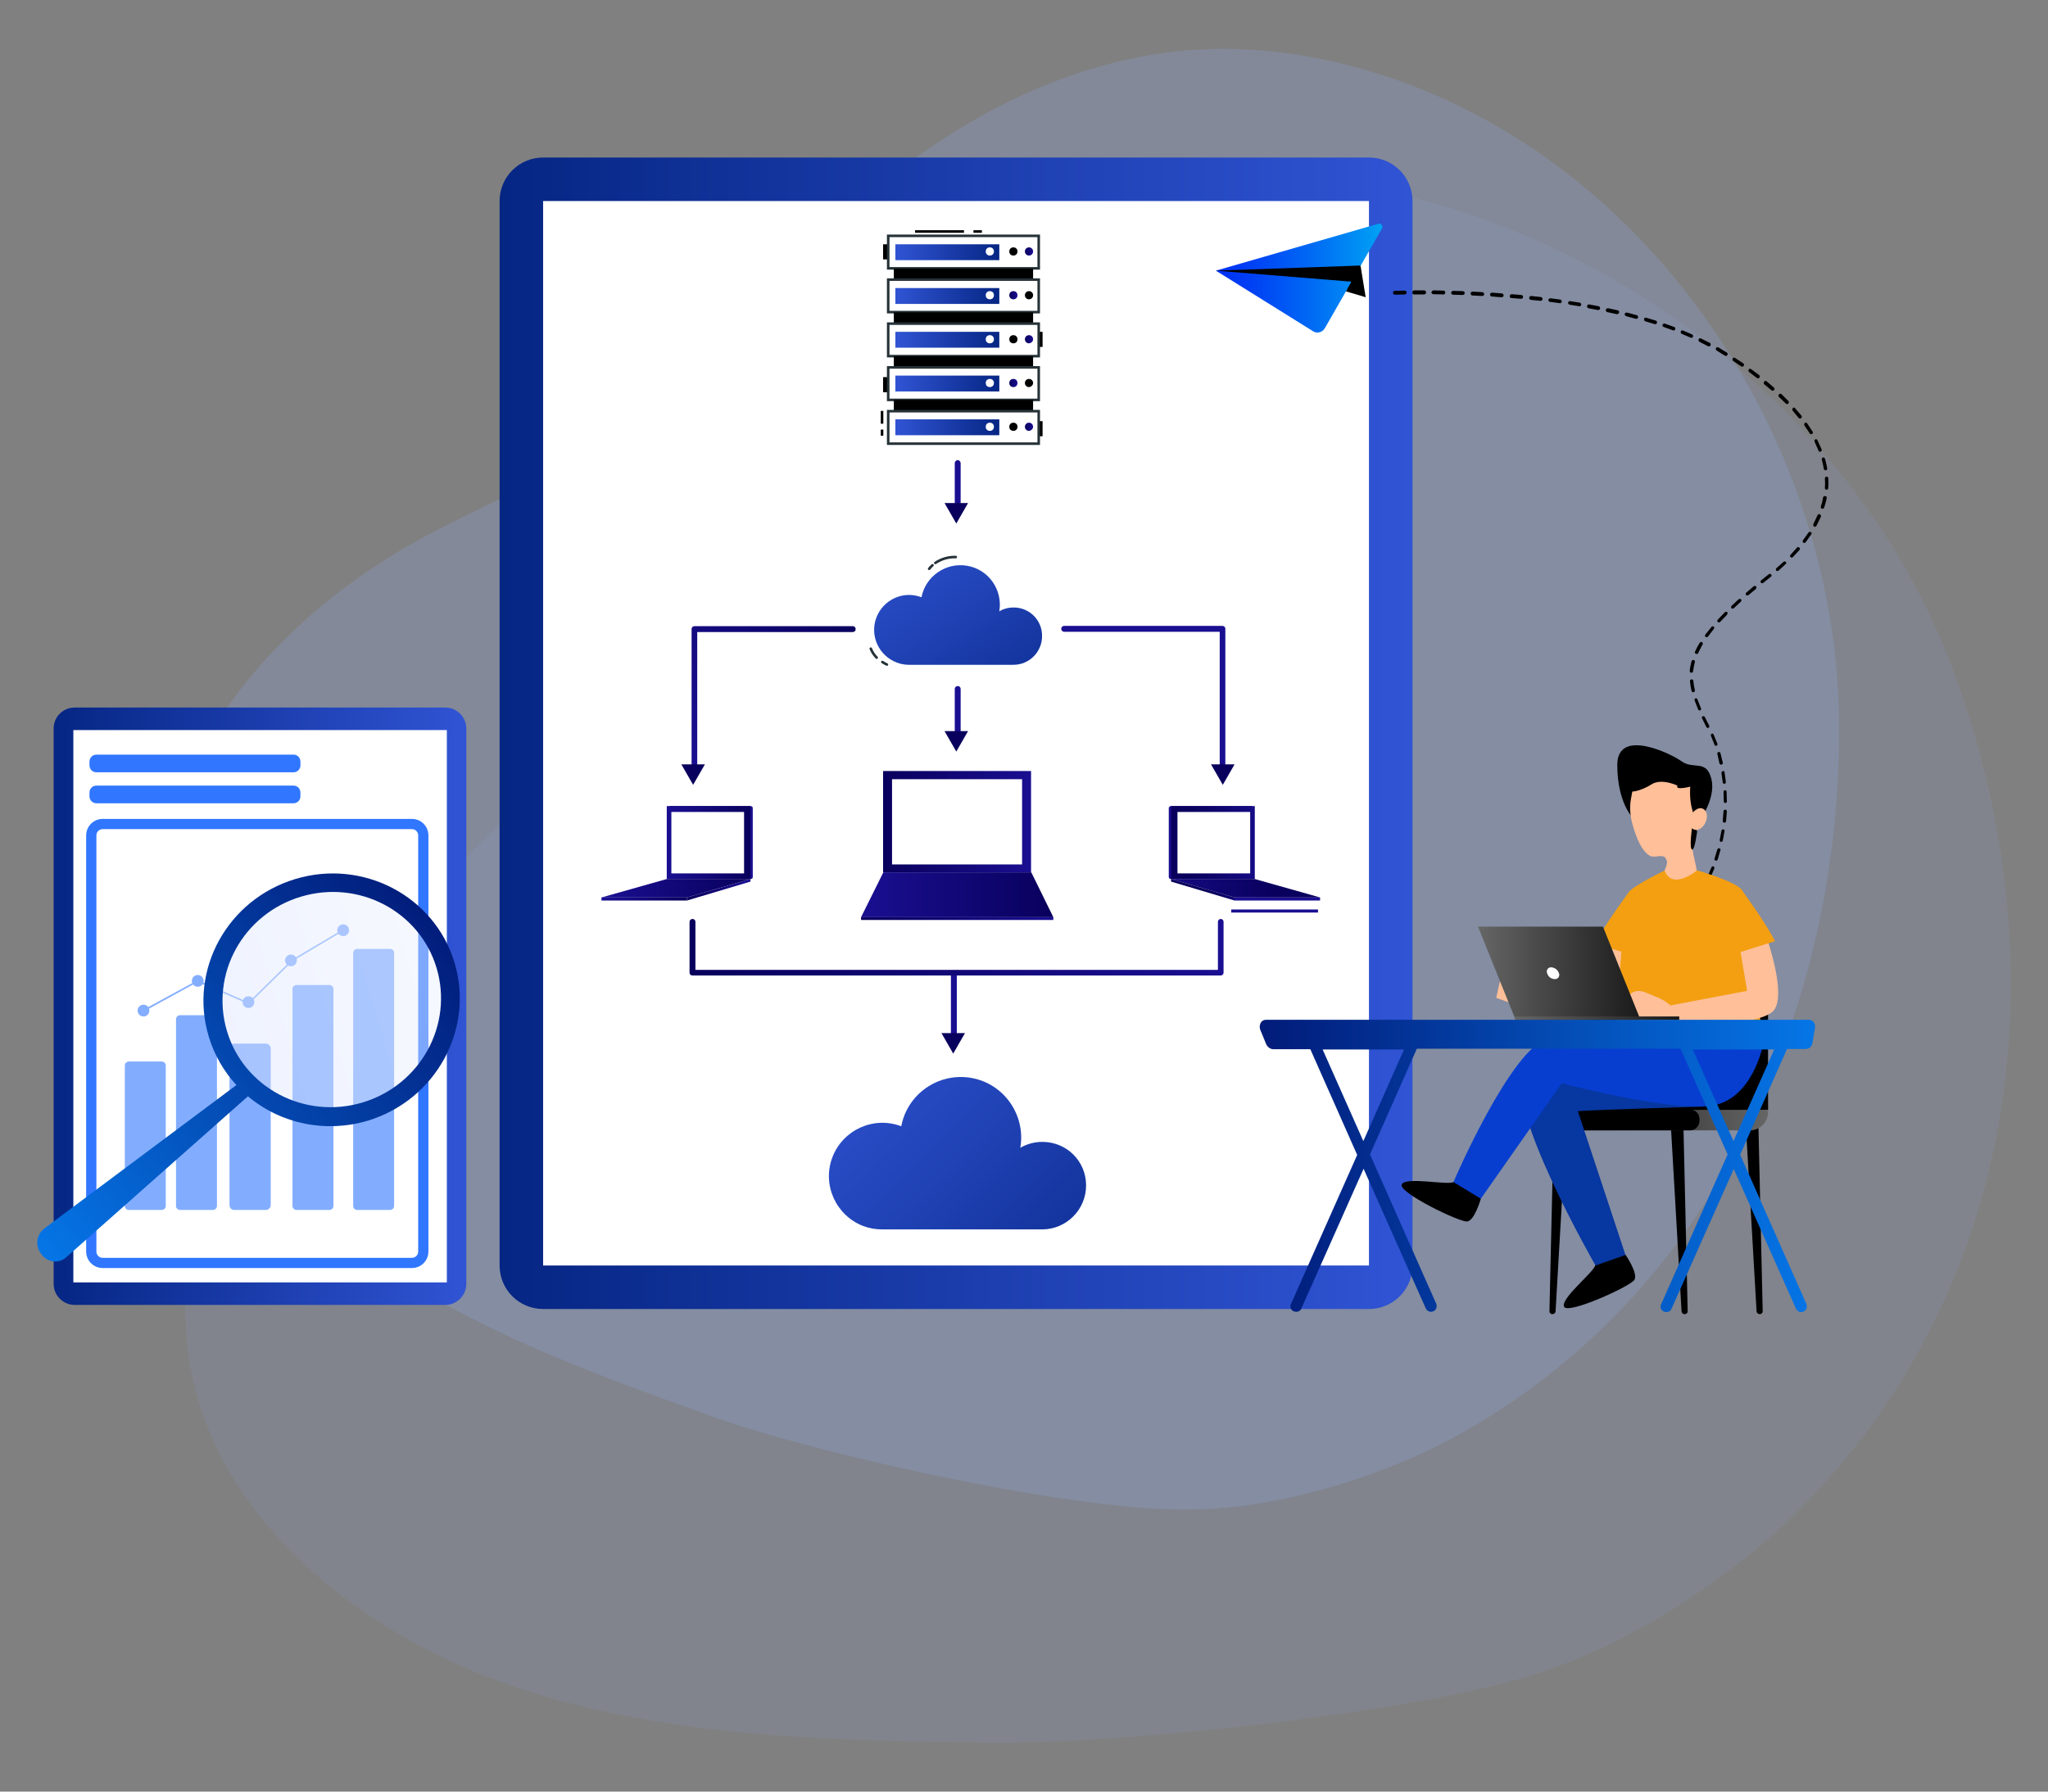 <?xml version="1.0" encoding="utf-8"?>
<!-- Generator: Adobe Illustrator 24.1.0, SVG Export Plug-In . SVG Version: 6.00 Build 0)  -->
<svg version="1.1" id="Layer_1" xmlns="http://www.w3.org/2000/svg" xmlns:xlink="http://www.w3.org/1999/xlink" x="0px" y="0px"
	 viewBox="0 0 800 700" style="enable-background:new 0 0 800 700;" xml:space="preserve">
<rect x="0" y="0" width="800" height="700" fill="#808080" stroke="none"/>
<style type="text/css">
	.st0{opacity:0.2;fill:#91B3FA;enable-background:new    ;}
	.st1{opacity:0.1;fill:#91B3FA;enable-background:new    ;}
	.st2{fill:url(#Rectangle_7366_1_);}
	.st3{fill:#FFFFFF;}
	.st4{fill:url(#Rectangle_7368_1_);}
	.st5{fill:url(#Rectangle_7369_1_);}
	.st6{fill:none;stroke:#3076FF;stroke-width:4;stroke-miterlimit:10;}
	.st7{fill:#3076FF;}
	.st8{opacity:0.6;fill:#3076FF;enable-background:new    ;}
	.st9{opacity:0.6;}
	.st10{fill:url(#Path_8109_1_);}
	.st11{opacity:0.42;fill:url(#Ellipse_382_1_);enable-background:new    ;}
	.st12{fill:url(#Path_8112_1_);}
	.st13{fill:url(#Path_8113_1_);}
	.st14{fill:url(#Path_8114_1_);}
	.st15{fill:url(#Path_8115_1_);}
	.st16{fill:url(#Path_8116_1_);}
	.st17{fill:url(#Path_8117_1_);}
	.st18{fill:url(#Path_8118_1_);}
	.st19{fill:url(#Path_8119_1_);}
	.st20{fill:url(#Path_8120_1_);}
	.st21{fill:url(#Path_8121_1_);}
	.st22{fill:url(#Path_8122_1_);}
	.st23{fill:url(#Path_8123_1_);}
	.st24{fill:#FFFFFF;stroke:#263238;stroke-miterlimit:10;}
	.st25{fill:url(#Rectangle_7383_1_);}
	.st26{fill:url(#Path_8124_1_);}
	.st27{fill:url(#Rectangle_7386_1_);}
	.st28{fill:url(#Ellipse_385_1_);}
	.st29{fill:url(#Rectangle_7389_1_);}
	.st30{fill:url(#Path_8126_1_);}
	.st31{fill:url(#Rectangle_7392_1_);}
	.st32{fill:url(#Ellipse_389_1_);}
	.st33{fill:url(#Rectangle_7395_1_);}
	.st34{fill:url(#Path_8128_1_);}
	.st35{fill:none;stroke:#000000;stroke-miterlimit:10;}
	.st36{fill:url(#Path_8129_1_);}
	.st37{fill:none;stroke:#263238;stroke-linecap:round;stroke-linejoin:round;}
	.st38{fill:url(#Rectangle_7396_1_);}
	.st39{fill:url(#Path_8134_1_);}
	.st40{fill:url(#Rectangle_7398_1_);}
	.st41{fill:url(#Rectangle_7399_1_);}
	.st42{fill:url(#Rectangle_7400_1_);}
	.st43{fill:url(#Path_8135_1_);}
	.st44{fill:url(#Path_8136_1_);}
	.st45{fill:url(#Rectangle_7402_1_);}
	.st46{fill:url(#Rectangle_7403_1_);}
	.st47{fill:url(#Rectangle_7404_1_);}
	.st48{fill:url(#Path_8137_1_);}
	.st49{fill:url(#Path_8138_1_);}
	.st50{fill:url(#Rectangle_7406_1_);}
	.st51{fill:url(#Path_8139_1_);}
	.st52{fill:none;stroke:#3076FF;stroke-miterlimit:10;}
	.st53{fill:url(#Rectangle_7407_1_);}
	.st54{fill:#FFBF99;}
	.st55{fill:#F39F11;}
	.st56{fill:#0737A0;}
	.st57{fill:#073ED0;}
	.st58{fill:url(#Path_8160_1_);}
	.st59{fill:url(#Path_8161_1_);}
	.st60{fill:url(#Path_8163_1_);}
</style>
<g id="Group_2681" transform="translate(-135.148 -238.452)">
	<g id="Group_2650">
		<path id="Path_8041" class="st0" d="M601.9,828.2c36.6-0.6,76.2-14.8,99.4-27.2c106.1-56.8,153.8-173.3,152.2-282.1
			s-73-216-176.2-250.4c-22.3-7.4-45.8-11.6-69.3-10.9c-61.6,1.9-118,37.3-160.1,82.2c-18.9,20.2-35.8,42.5-57.5,59.5
			c-27.1,21.1-60.1,32.8-90.3,49.3c-50.7,27.7-95.8,74.6-101.2,132.1c-5,54.1,26.7,106.4,69.2,140.3s94.7,52.8,145.9,71.1
			C454.6,806.7,558.1,829.8,601.9,828.2"/>
		<path id="Path_8042" class="st1" d="M738.9,891.2c39.3-13.1,77-40.9,97.4-61.1c93.7-93,102.2-225.5,60.3-333.7
			S737.9,305.6,613.5,306.5c-26.9,0.2-53.8,4-79,12.8c-65.9,22.9-113.8,77.5-142.8,136.8c-13,26.6-23,54.7-40.2,79.1
			c-21.5,30.4-52.9,53.3-79.4,80c-44.6,45-76.1,107.2-60.6,166.5c14.6,55.8,68.2,97.2,126.7,116.5s121.9,20.4,184.1,21.2
			C571.7,920,692.1,907.7,738.9,891.2"/>
	</g>
	<g id="Group_2680">
		<g id="Group_2651">
			
				<linearGradient id="Rectangle_7366_1_" gradientUnits="userSpaceOnUse" x1="228.925" y1="984.81" x2="229.925" y2="984.81" gradientTransform="matrix(356.505 0 0 -449.876 -81282.539 443567.125)">
				<stop  offset="0" style="stop-color:#062684"/>
				<stop  offset="1" style="stop-color:#3054D4"/>
			</linearGradient>
			<path id="Rectangle_7366" class="st2" d="M347.3,300h322.6c9.4,0,17,7.6,17,17v415.9c0,9.4-7.6,17-17,17H347.3
				c-9.4,0-17-7.6-17-17V317C330.3,307.6,337.9,300,347.3,300z"/>
			<rect id="Rectangle_7367" x="347.3" y="317" class="st3" width="322.6" height="415.9"/>
		</g>
		
			<linearGradient id="Rectangle_7368_1_" gradientUnits="userSpaceOnUse" x1="225.611" y1="933.081" x2="226.611" y2="933.081" gradientTransform="matrix(33.913 0 0 -1.235 -7075.497 1746.741)">
			<stop  offset="0" style="stop-color:#09005D"/>
			<stop  offset="1" style="stop-color:#1A0F91"/>
		</linearGradient>
		<rect id="Rectangle_7368" x="616.1" y="593.8" class="st4" width="33.9" height="1.2"/>
		<g id="Group_2652">
			
				<linearGradient id="Rectangle_7369_1_" gradientUnits="userSpaceOnUse" x1="228.655" y1="984.678" x2="229.655" y2="984.678" gradientTransform="matrix(161.276 0 0 -233.426 -36720.465 230480.906)">
				<stop  offset="0" style="stop-color:#062684"/>
				<stop  offset="1" style="stop-color:#3054D4"/>
			</linearGradient>
			<path id="Rectangle_7369" class="st5" d="M164.3,514.9h144.8c4.5,0,8.2,3.7,8.2,8.2v217c0,4.5-3.7,8.2-8.2,8.2H164.3
				c-4.5,0-8.2-3.7-8.2-8.2v-217C156.1,518.5,159.8,514.9,164.3,514.9z"/>
			<rect id="Rectangle_7370" x="163.8" y="523.7" class="st3" width="145.9" height="215.8"/>
			<path id="Rectangle_7371" class="st6" d="M175.2,560.4h120.9c2.4,0,4.4,2,4.4,4.4v162.7c0,2.4-2,4.4-4.4,4.4H175.2
				c-2.4,0-4.4-2-4.4-4.4V564.8C170.8,562.4,172.8,560.4,175.2,560.4z"/>
			<path id="Rectangle_7372" class="st7" d="M172.8,545.4h77c1.5,0,2.7,1.2,2.7,2.7v1.5c0,1.5-1.2,2.7-2.7,2.7h-77
				c-1.5,0-2.7-1.2-2.7-2.7v-1.5C170.1,546.6,171.3,545.4,172.8,545.4z"/>
			<path id="Rectangle_7373" class="st7" d="M172.8,533.3h77c1.5,0,2.7,1.2,2.7,2.7v1.5c0,1.5-1.2,2.7-2.7,2.7h-77
				c-1.5,0-2.7-1.2-2.7-2.7V536C170.1,534.5,171.3,533.3,172.8,533.3z"/>
		</g>
		<g id="Group_2654">
			<path id="Rectangle_7374" class="st8" d="M185.5,653.2h12.8c0.9,0,1.6,0.7,1.6,1.6v54.8c0,0.9-0.7,1.6-1.6,1.6h-12.8
				c-0.9,0-1.6-0.7-1.6-1.6v-54.8C183.9,653.9,184.6,653.2,185.5,653.2z"/>
			<path id="Path_8043" class="st8" d="M239.1,646.2h-12.7c-1,0.1-1.7,0.9-1.6,1.9v61.2c0,1,0.7,1.8,1.6,1.9h12.7
				c1-0.1,1.8-0.9,1.8-1.9v-61.2C240.9,647.1,240.1,646.3,239.1,646.2z"/>
			<path id="Rectangle_7375" class="st8" d="M205.5,635.1h12.8c0.9,0,1.6,0.7,1.6,1.6v72.9c0,0.9-0.7,1.6-1.6,1.6h-12.8
				c-0.9,0-1.6-0.7-1.6-1.6v-72.9C203.9,635.8,204.6,635.1,205.5,635.1z"/>
			<path id="Rectangle_7376" class="st8" d="M274.7,609.2h12.8c0.9,0,1.6,0.7,1.6,1.6v98.8c0,0.9-0.7,1.6-1.6,1.6h-12.8
				c-0.9,0-1.6-0.7-1.6-1.6v-98.8C273.1,609.9,273.8,609.2,274.7,609.2z"/>
			<path id="Rectangle_7377" class="st8" d="M251,623.3h12.8c0.9,0,1.6,0.7,1.6,1.6v84.7c0,0.9-0.7,1.6-1.6,1.6H251
				c-0.9,0-1.6-0.7-1.6-1.6v-84.7C249.3,624,250.1,623.3,251,623.3z"/>
			<g id="Group_2653" class="st9">
				<path id="Path_8044" class="st7" d="M191.4,633.6l-0.3-0.6l21.3-11.6l19.8,8.7l17-16.7l0,0l19.9-11.8l0.3,0.5l-19.9,11.8
					l-17.2,16.9l-19.9-8.7L191.4,633.6z"/>
				<path id="Path_8045" class="st7" d="M193.5,633.3c0,1.3-1,2.3-2.3,2.3s-2.3-1-2.3-2.3s1-2.3,2.3-2.3S193.5,632,193.5,633.3
					L193.5,633.3z"/>
				<circle id="Ellipse_379" class="st7" cx="212.4" cy="621.7" r="2.3"/>
				<circle id="Ellipse_380" class="st7" cx="232.2" cy="630" r="2.3"/>
				<circle id="Ellipse_381" class="st7" cx="248.8" cy="613.7" r="2.3"/>
				<path id="Path_8046" class="st7" d="M271.5,601.9c0,1.3-1,2.3-2.3,2.3s-2.3-1-2.3-2.3s1-2.3,2.3-2.3S271.5,600.6,271.5,601.9
					L271.5,601.9z"/>
			</g>
		</g>
		<g id="Group_2656">
			<g id="Group_2655">
				<path id="Path_8047" d="M680,352.1l3.8-0.1c0.4,0,0.8,0.3,0.8,0.7s-0.3,0.8-0.7,0.8h0l-3.8,0.1h0c-0.4,0-0.8-0.3-0.8-0.7
					C679.2,352.4,679.5,352.1,680,352.1L680,352.1z"/>
				<path id="Path_8048" d="M687.6,351.9l3.8,0c0.4,0,0.8,0.3,0.8,0.8c0,0.4-0.3,0.8-0.8,0.8l0,0h0l-3.8,0h0c-0.4,0-0.8-0.3-0.8-0.7
					S687.1,351.9,687.6,351.9C687.5,351.9,687.6,351.9,687.6,351.9L687.6,351.9z"/>
				<path id="Path_8049" d="M695.2,351.9l3.8,0.1c0.4,0,0.7,0.3,0.7,0.8c0,0.4-0.3,0.7-0.8,0.7l0,0h0l-3.8-0.1l0,0
					c-0.4,0-0.8-0.3-0.8-0.7C694.4,352.3,694.7,351.9,695.2,351.9C695.2,351.9,695.2,351.9,695.2,351.9L695.2,351.9z"/>
				<path id="Path_8050" d="M702.8,352.1l3.8,0.1c0.4,0,0.7,0.4,0.7,0.8s-0.4,0.7-0.8,0.7h0l-3.8-0.1h0c-0.4,0-0.7-0.4-0.7-0.8
					C702.1,352.4,702.4,352.1,702.8,352.1L702.8,352.1z"/>
				<path id="Path_8051" d="M710.4,352.4l3.8,0.2c0.4,0,0.7,0.4,0.7,0.8c0,0.4-0.4,0.7-0.8,0.7l0,0h0l-3.8-0.2h0
					c-0.4,0-0.7-0.4-0.7-0.8S710,352.4,710.4,352.4L710.4,352.4z"/>
				<path id="Path_8052" d="M718,352.8l3.8,0.3c0.4,0,0.7,0.4,0.7,0.8c0,0.4-0.4,0.7-0.8,0.7h0l-3.8-0.3h0c-0.4,0-0.7-0.4-0.7-0.8
					S717.6,352.8,718,352.8L718,352.8L718,352.8z"/>
				<path id="Path_8053" d="M725.6,353.4l3.8,0.3c0.4,0,0.7,0.4,0.7,0.8c0,0.4-0.4,0.7-0.8,0.7c0,0,0,0,0,0h0l-3.8-0.3h0
					c-0.4-0.1-0.7-0.4-0.6-0.8C724.9,353.7,725.3,353.4,725.6,353.4L725.6,353.4z"/>
				<path id="Path_8054" d="M733.2,354.1l3.8,0.4c0.4,0,0.7,0.4,0.7,0.8s-0.4,0.7-0.8,0.7c0,0,0,0,0,0h0l-3.8-0.4h0
					c-0.4-0.1-0.7-0.4-0.6-0.8C732.5,354.4,732.8,354.1,733.2,354.1L733.2,354.1z"/>
				<path id="Path_8055" d="M740.8,355l3.8,0.5c0.4,0.1,0.7,0.4,0.6,0.8c-0.1,0.4-0.4,0.7-0.8,0.6h0l-3.8-0.5h0
					c-0.4-0.1-0.7-0.4-0.6-0.8C740,355.3,740.4,355,740.8,355L740.8,355L740.8,355z"/>
				<path id="Path_8056" d="M748.4,356.1l3.8,0.6c0.4,0.1,0.7,0.5,0.6,0.8c-0.1,0.4-0.4,0.7-0.8,0.6h0l-3.7-0.6h0
					c-0.4-0.1-0.7-0.4-0.6-0.8S748,356.1,748.4,356.1L748.4,356.1z"/>
				<path id="Path_8057" d="M755.9,357.4l3.7,0.7c0.4,0.1,0.6,0.5,0.6,0.9c-0.1,0.4-0.5,0.6-0.8,0.6h0l-3.7-0.7h0
					c-0.4-0.1-0.7-0.5-0.6-0.9S755.5,357.3,755.9,357.4L755.9,357.4L755.9,357.4z"/>
				<path id="Path_8058" d="M763.4,358.9l3.7,0.8c0.4,0.1,0.6,0.5,0.5,0.9c-0.1,0.4-0.5,0.6-0.9,0.6h0l-3.7-0.8h0
					c-0.4-0.1-0.6-0.5-0.6-0.9C762.6,359.1,762.9,358.8,763.4,358.9C763.3,358.9,763.4,358.9,763.4,358.9L763.4,358.9z"/>
				<path id="Path_8059" d="M770.8,360.6l3.7,1c0.4,0.1,0.6,0.5,0.5,0.9c-0.1,0.4-0.5,0.6-0.9,0.5h0l-3.7-1h0
					c-0.4-0.1-0.6-0.5-0.6-0.9S770.4,360.5,770.8,360.6C770.8,360.6,770.8,360.6,770.8,360.6L770.8,360.6z"/>
				<path id="Path_8060" d="M778.2,362.6l3.7,1.1c0.4,0.1,0.6,0.5,0.5,0.9c-0.1,0.4-0.5,0.6-0.9,0.5h0l-3.6-1.1l0,0
					c-0.4-0.1-0.6-0.5-0.5-0.9C777.3,362.7,777.7,362.5,778.2,362.6C778.1,362.6,778.1,362.6,778.2,362.6L778.2,362.6z"/>
				<path id="Path_8061" d="M785.5,364.9l3.6,1.3c0.4,0.1,0.6,0.5,0.4,0.9c-0.1,0.4-0.5,0.6-0.9,0.4l0,0l-3.6-1.3l0,0
					c-0.4-0.1-0.6-0.6-0.4-0.9C784.7,365,785.1,364.8,785.5,364.9L785.5,364.9z"/>
				<path id="Path_8062" d="M792.6,367.6l3.5,1.5c0.4,0.2,0.5,0.6,0.4,0.9c-0.2,0.4-0.6,0.5-0.9,0.4l0,0l0,0l-3.5-1.5l0,0
					c-0.4-0.2-0.5-0.6-0.4-0.9C791.8,367.6,792.3,367.4,792.6,367.6z"/>
				<path id="Path_8063" d="M799.6,370.7l3.4,1.7c0.4,0.2,0.5,0.6,0.3,1c-0.2,0.4-0.6,0.5-1,0.3l0,0L799,372l0,0
					c-0.3-0.2-0.5-0.6-0.3-1C798.9,370.6,799.3,370.5,799.6,370.7L799.6,370.7z"/>
				<path id="Path_8064" d="M806.4,374.2l3.3,2c0.3,0.2,0.4,0.6,0.2,1c-0.2,0.3-0.6,0.4-1,0.2l0,0l-3.2-2l0,0
					c-0.3-0.2-0.4-0.6-0.2-1C805.6,374.1,806.1,374,806.4,374.2z"/>
				<path id="Path_8065" d="M812.9,378.3l3.2,2.1c0.3,0.2,0.4,0.7,0.2,1c-0.2,0.3-0.7,0.4-1,0.2l0,0l-3.1-2.1l0,0
					c-0.3-0.2-0.4-0.7-0.2-1C812.1,378.2,812.6,378.1,812.9,378.3L812.9,378.3z"/>
				<path id="Path_8066" d="M819.2,382.7l3.1,2.3c0.3,0.2,0.4,0.7,0.1,1s-0.7,0.4-1,0.1l0,0l0,0l-3-2.3l0,0c-0.3-0.2-0.4-0.7-0.1-1
					C818.4,382.5,818.8,382.4,819.2,382.7L819.2,382.7z"/>
				<path id="Path_8067" d="M825.2,387.4l2.9,2.5c0.3,0.3,0.3,0.7,0,1c-0.2,0.2-0.6,0.3-0.9,0.1l0,0l-2.9-2.4l0,0
					c-0.3-0.3-0.3-0.7,0-1C824.5,387.2,824.9,387.2,825.2,387.4L825.2,387.4z"/>
				<path id="Path_8068" d="M831,392.4l2.7,2.7c0.3,0.3,0.3,0.7,0,1s-0.7,0.3-1,0l0,0l-2.7-2.6l0,0c-0.3-0.3-0.2-0.7,0.1-1
					C830.3,392.2,830.7,392.2,831,392.4L831,392.4z"/>
				<path id="Path_8069" d="M836.3,397.9l2.5,2.9c0.3,0.3,0.2,0.7,0,1c-0.3,0.3-0.7,0.2-1,0c0,0,0,0,0,0l0,0l-2.4-2.9l0,0
					c-0.2-0.3-0.2-0.7,0.1-1C835.6,397.6,836.1,397.6,836.3,397.9L836.3,397.9z"/>
				<path id="Path_8070" d="M841.1,403.9l2.1,3.2c0.2,0.3,0.1,0.7-0.2,0.9c-0.3,0.2-0.7,0.1-0.9-0.2l0,0l-2.1-3.1l0,0
					c-0.2-0.3-0.1-0.7,0.2-1S840.9,403.6,841.1,403.9L841.1,403.9L841.1,403.9z"/>
				<path id="Path_8071" d="M845.1,410.5l1.6,3.5c0.2,0.3,0,0.7-0.3,0.9c-0.3,0.2-0.7,0-0.9-0.3l0,0l0-0.1l-1.5-3.4l0-0.1
					c-0.2-0.3,0-0.8,0.3-0.9C844.6,410,845,410.1,845.1,410.5L845.1,410.5z"/>
				<path id="Path_8072" d="M848,417.6c0.4,1.2,0.6,2.5,0.9,3.8c0.1,0.4-0.2,0.7-0.5,0.8c-0.4,0.1-0.7-0.2-0.8-0.5c0,0,0,0,0,0
					c-0.2-1.2-0.5-2.4-0.8-3.6c-0.1-0.4,0.1-0.7,0.4-0.9C847.5,417.1,847.9,417.3,848,417.6C848,417.6,848,417.6,848,417.6
					L848,417.6z"/>
				<path id="Path_8073" d="M849.3,425.3c0.1,1.3,0.1,2.6,0,3.9c0,0.4-0.4,0.6-0.7,0.6c-0.4,0-0.6-0.3-0.6-0.7
					c0.1-1.2,0.1-2.5,0-3.7c0-0.4,0.3-0.7,0.6-0.7C848.9,424.6,849.3,424.9,849.3,425.3L849.3,425.3z"/>
				<path id="Path_8074" d="M848.7,433c-0.2,1.3-0.6,2.5-1,3.8c-0.1,0.3-0.5,0.5-0.9,0.4c-0.3-0.1-0.5-0.5-0.4-0.8
					c0.4-1.2,0.7-2.4,0.9-3.6c0.1-0.4,0.4-0.6,0.8-0.5C848.6,432.3,848.8,432.7,848.7,433L848.7,433z"/>
				<path id="Path_8075" d="M846.4,440.4l-1.7,3.5c-0.2,0.3-0.6,0.5-0.9,0.3c-0.3-0.2-0.5-0.6-0.3-0.9l0-0.1l1.6-3.4l0-0.1
					c0.2-0.3,0.6-0.5,0.9-0.3C846.5,439.7,846.6,440.1,846.4,440.4L846.4,440.4z"/>
				<path id="Path_8076" d="M842.7,447.2l-2.2,3.1c-0.2,0.3-0.6,0.4-0.9,0.2c-0.3-0.2-0.4-0.6-0.2-0.9l0,0l2.2-3.1l0,0
					c0.2-0.3,0.6-0.4,0.9-0.1C842.9,446.5,842.9,446.9,842.7,447.2L842.7,447.2z"/>
				<path id="Path_8077" d="M838.1,453.3l-2.6,2.8c-0.3,0.3-0.7,0.3-0.9,0c-0.3-0.2-0.3-0.6,0-0.9l0,0l2.5-2.8l0,0
					c0.3-0.3,0.7-0.2,0.9,0C838.3,452.6,838.3,453,838.1,453.3L838.1,453.3z"/>
				<path id="Path_8078" d="M832.7,458.8l-2.8,2.6c-0.3,0.2-0.7,0.2-0.9,0s-0.2-0.7,0-0.9l0,0l2.8-2.5l0,0c0.3-0.3,0.7-0.2,0.9,0
					C833,458.1,833,458.5,832.7,458.8C832.7,458.8,832.7,458.8,832.7,458.8L832.7,458.8z"/>
				<path id="Path_8079" d="M826.9,463.8l-3,2.4l0,0c-0.3,0.2-0.7,0.2-0.9-0.1c-0.2-0.3-0.2-0.7,0.1-0.9l3-2.4h0
					c0.3-0.2,0.7-0.2,0.9,0.1S827.3,463.5,826.9,463.8C827,463.8,827,463.8,826.9,463.8L826.9,463.8z"/>
				<path id="Path_8080" d="M821,468.6l-2.9,2.4l0,0c-0.3,0.2-0.7,0.2-0.9-0.1c-0.2-0.3-0.2-0.7,0.1-0.9l0,0l2.9-2.5
					c0.3-0.2,0.7-0.2,0.9,0.1C821.3,467.9,821.3,468.3,821,468.6L821,468.6L821,468.6L821,468.6z"/>
				<path id="Path_8081" d="M815.2,473.5l-2.8,2.6l0,0c-0.3,0.2-0.7,0.2-0.9,0s-0.2-0.7,0-0.9l2.8-2.6c0.3-0.2,0.7-0.2,0.9,0
					S815.5,473.2,815.2,473.5L815.2,473.5L815.2,473.5z"/>
				<path id="Path_8082" d="M809.7,478.7l-2.6,2.7l0,0c-0.2,0.3-0.6,0.3-0.9,0.1s-0.3-0.6-0.1-0.9c0,0,0,0,0.1-0.1l2.7-2.8
					c0.2-0.3,0.6-0.3,0.9-0.1S810,478.3,809.7,478.7C809.8,478.6,809.7,478.6,809.7,478.7L809.7,478.7L809.7,478.7z"/>
				<path id="Path_8083" d="M804.6,484.2l-2.3,3l0,0c-0.2,0.3-0.6,0.3-0.9,0.1c-0.3-0.2-0.3-0.6-0.1-0.9l0,0l2.4-3
					c0.2-0.3,0.6-0.3,0.9-0.1C804.8,483.5,804.8,483.9,804.6,484.2L804.6,484.2L804.6,484.2L804.6,484.2z"/>
				<path id="Path_8084" d="M800.2,490.3c-0.6,1.1-1.2,2.2-1.7,3.3c-0.1,0.3-0.5,0.5-0.9,0.3s-0.5-0.5-0.3-0.9
					c0.5-1.2,1.1-2.3,1.8-3.4c0.2-0.3,0.6-0.4,0.9-0.3C800.3,489.6,800.4,490,800.2,490.3C800.2,490.3,800.2,490.3,800.2,490.3
					L800.2,490.3z"/>
				<path id="Path_8085" d="M797.2,497.1c-0.3,1.2-0.5,2.4-0.7,3.6c0,0.4-0.3,0.6-0.7,0.6c-0.4,0-0.6-0.3-0.6-0.7l0,0
					c0.1-1.3,0.4-2.6,0.7-3.8c0.1-0.3,0.4-0.5,0.8-0.5C797.1,496.4,797.3,496.8,797.2,497.1L797.2,497.1z"/>
				<path id="Path_8086" d="M796.6,504.4c0.1,1.2,0.3,2.5,0.6,3.7c0.1,0.3-0.1,0.7-0.5,0.8c-0.3,0.1-0.7-0.1-0.8-0.5
					c-0.3-1.3-0.5-2.5-0.6-3.8c0-0.4,0.2-0.7,0.6-0.7C796.2,503.8,796.5,504.1,796.6,504.4L796.6,504.4z"/>
				<path id="Path_8087" d="M798.2,511.7l1.4,3.5l0,0c0.1,0.3,0,0.7-0.3,0.8c-0.3,0.1-0.7,0-0.8-0.3c0,0,0,0,0,0l-1.4-3.6
					c-0.1-0.3,0-0.7,0.4-0.8C797.7,511.2,798.1,511.3,798.2,511.7L798.2,511.7L798.2,511.7z"/>
				<path id="Path_8088" d="M801.1,518.6l1.7,3.4l0,0c0.2,0.3,0,0.7-0.3,0.8c-0.3,0.2-0.7,0-0.8-0.3l-1.7-3.4
					c-0.2-0.3,0-0.7,0.3-0.8C800.6,518.2,801,518.3,801.1,518.6L801.1,518.6L801.1,518.6L801.1,518.6z"/>
				<path id="Path_8089" d="M804.5,525.4l1.5,3.6c0.1,0.3,0,0.7-0.3,0.8c-0.3,0.1-0.7,0-0.8-0.3c0,0,0,0,0,0l0,0l-1.4-3.5l0-0.1
					c-0.1-0.3,0-0.7,0.4-0.8C804,525,804.4,525.1,804.5,525.4L804.5,525.4z"/>
				<path id="Path_8090" d="M807.2,532.7l0.9,3.7c0.1,0.3-0.1,0.7-0.5,0.8c-0.3,0.1-0.7-0.1-0.8-0.5l0,0L806,533l0,0
					c-0.1-0.3,0.1-0.7,0.5-0.7C806.8,532.2,807.1,532.4,807.2,532.7L807.2,532.7z"/>
				<path id="Path_8091" d="M808.8,540.2l0.5,3.8c0,0.3-0.2,0.7-0.5,0.7s-0.7-0.2-0.7-0.5v0l-0.5-3.7l0,0c-0.1-0.3,0.2-0.7,0.5-0.7
					C808.4,539.5,808.8,539.8,808.8,540.2C808.8,540.1,808.8,540.1,808.8,540.2L808.8,540.2z"/>
				<path id="Path_8092" d="M809.6,547.8l0.1,3.8c0,0.3-0.3,0.6-0.6,0.6c-0.3,0-0.6-0.3-0.6-0.6v0l-0.1-3.8v0c0-0.3,0.3-0.6,0.6-0.6
					C809.4,547.2,809.6,547.5,809.6,547.8L809.6,547.8z"/>
				<path id="Path_8093" d="M809.7,555.5l-0.3,3.8c0,0.3-0.3,0.6-0.7,0.6c-0.3,0-0.6-0.3-0.6-0.7v0l0.3-3.8v0c0-0.3,0.3-0.6,0.7-0.6
					C809.4,554.8,809.7,555.1,809.7,555.5L809.7,555.5z"/>
				<path id="Path_8094" d="M808.8,563.1l-0.7,3.8c-0.1,0.3-0.4,0.5-0.7,0.5c-0.3-0.1-0.5-0.4-0.5-0.7l0,0l0.7-3.7l0,0
					c0.1-0.3,0.4-0.6,0.7-0.5S808.9,562.7,808.8,563.1C808.8,563.1,808.8,563.1,808.8,563.1L808.8,563.1z"/>
				<path id="Path_8095" d="M807.2,570.6l-1.1,3.7c-0.1,0.3-0.4,0.5-0.8,0.4s-0.5-0.4-0.4-0.8l0,0l1.1-3.6l0,0
					c0.1-0.3,0.5-0.5,0.8-0.4C807.1,570,807.3,570.3,807.2,570.6L807.2,570.6z"/>
				<path id="Path_8096" d="M804.8,577.8l-1.5,3.5c-0.1,0.3-0.5,0.5-0.8,0.3c-0.3-0.1-0.5-0.5-0.3-0.8c0,0,0,0,0,0l0,0l1.5-3.5l0,0
					c0.1-0.3,0.5-0.5,0.8-0.3C804.8,577.2,804.9,577.5,804.8,577.8L804.8,577.8z"/>
				<path id="Path_8097" d="M801.5,584.8l-1.9,3.3c-0.2,0.3-0.5,0.4-0.8,0.2s-0.4-0.5-0.2-0.8l0,0l0,0l1.9-3.3l0,0
					c0.2-0.3,0.5-0.4,0.8-0.2C801.6,584.1,801.7,584.5,801.5,584.8L801.5,584.8z"/>
				<path id="Path_8098" d="M797.6,591.4l-2.2,3.1c-0.2,0.3-0.6,0.3-0.8,0.1c-0.3-0.2-0.3-0.6-0.1-0.8l0,0l2.2-3.1l0,0
					c0.2-0.3,0.6-0.3,0.8-0.1S797.8,591.1,797.6,591.4L797.6,591.4z"/>
				<path id="Path_8099" d="M793,597.5l-2.5,2.9c-0.2,0.2-0.6,0.2-0.8,0c-0.2-0.2-0.2-0.5-0.1-0.8l0,0l2.5-2.8l0,0
					c0.2-0.2,0.6-0.3,0.8-0.1C793.2,596.9,793.2,597.3,793,597.5L793,597.5z"/>
				<path id="Path_8100" d="M787.8,603.2l-2.8,2.6c-0.2,0.3-0.6,0.3-0.8,0.1s-0.3-0.6-0.1-0.8c0,0,0.1-0.1,0.1-0.1l0,0l2.7-2.6l0,0
					c0.2-0.3,0.6-0.3,0.8-0.1C788.1,602.4,788.1,602.8,787.8,603.2C787.9,603.1,787.9,603.1,787.8,603.2L787.8,603.2z"/>
				<path id="Path_8101" d="M782.2,608.3l-3,2.4c-0.3,0.2-0.6,0.2-0.8-0.1c-0.2-0.3-0.2-0.6,0.1-0.8l0,0l2.9-2.4l0,0
					c0.2-0.2,0.6-0.2,0.8,0.1C782.5,607.7,782.5,608.1,782.2,608.3C782.2,608.3,782.2,608.3,782.2,608.3L782.2,608.3z"/>
				<path id="Path_8102" d="M776.2,613l-3.1,2.2c-0.3,0.2-0.6,0.1-0.8-0.1s-0.1-0.6,0.1-0.8l0,0l3.1-2.2l0,0
					c0.3-0.2,0.6-0.1,0.8,0.2C776.5,612.5,776.4,612.9,776.2,613L776.2,613z"/>
				<path id="Path_8103" d="M769.8,617.3l-3.3,2c-0.3,0.1-0.6,0-0.8-0.3c-0.1-0.3-0.1-0.6,0.2-0.7l0,0l3.2-2l0,0
					c0.3-0.2,0.6-0.1,0.8,0.2S770.1,617.1,769.8,617.3C769.8,617.3,769.8,617.3,769.8,617.3L769.8,617.3z"/>
				<path id="Path_8104" d="M763.2,621.1l-3.4,1.8c-0.3,0.1-0.6,0-0.8-0.2s0-0.6,0.2-0.8l0,0l0,0l3.4-1.8l0,0c0.3-0.1,0.6,0,0.8,0.3
					C763.6,620.6,763.5,621,763.2,621.1L763.2,621.1z"/>
				<path id="Path_8105" d="M756.4,624.6l-3.5,1.6c-0.3,0.1-0.6,0-0.8-0.3c-0.1-0.3,0-0.6,0.3-0.8c0,0,0,0,0,0l0,0l3.4-1.6l0,0
					c0.3-0.1,0.6,0,0.8,0.3C756.8,624.1,756.6,624.4,756.4,624.6L756.4,624.6z"/>
				<path id="Path_8106" d="M749.4,627.7l-3.5,1.4c-0.3,0.1-0.6,0-0.8-0.3c-0.1-0.3,0-0.6,0.3-0.8c0,0,0,0,0,0l0,0l3.5-1.4l0,0
					c0.3-0.1,0.6,0,0.8,0.3C749.8,627.2,749.7,627.5,749.4,627.7z"/>
				<path id="Path_8107" d="M742.3,630.4l-3.6,1.3c-0.3,0.1-0.6-0.1-0.7-0.4s0.1-0.6,0.4-0.7l0,0h0l3.6-1.3h0
					c0.3-0.1,0.6,0.1,0.7,0.4S742.6,630.3,742.3,630.4L742.3,630.4z"/>
			</g>
			<path id="Path_8108" d="M666.6,342.2l2,12.3l-9.2-3.9L666.6,342.2z"/>
			
				<linearGradient id="Path_8109_1_" gradientUnits="userSpaceOnUse" x1="227.924" y1="983.447" x2="228.924" y2="983.447" gradientTransform="matrix(64.981 0 0 -42.565 -14200.581 42207.457)">
				<stop  offset="0" style="stop-color:#002FF5"/>
				<stop  offset="0.189" style="stop-color:#003EF4"/>
				<stop  offset="0.559" style="stop-color:#0068F4"/>
				<stop  offset="1" style="stop-color:#00A2F4"/>
			</linearGradient>
			<path id="Path_8109" class="st10" d="M610.1,344.2l38,23.7c1.5,0.9,3.4,0.5,4.4-1c0,0,0-0.1,0.1-0.1l22.4-39.1
				c0.3-0.6,0.1-1.4-0.5-1.7c-0.3-0.2-0.7-0.2-1-0.1L610.1,344.2z"/>
			<path id="Path_8110" d="M666.6,342.2l-56.5,2l52.9,4.3l0.7,3.4L666.6,342.2z"/>
			<path id="Path_8111" d="M660.9,352.3l7.8,2.3l-5.6-6L660.9,352.3z"/>
		</g>
		<g id="Group_2657">
			
				<linearGradient id="Ellipse_382_1_" gradientUnits="userSpaceOnUse" x1="228.14" y1="984.517" x2="229.14" y2="984.517" gradientTransform="matrix(86.28 -25.936 -25.469 -84.725 5615.546 89970.961)">
				<stop  offset="0" style="stop-color:#DAE3FE"/>
				<stop  offset="1" style="stop-color:#E9EFFD"/>
			</linearGradient>
			<path id="Ellipse_382" class="st11" d="M252,586.6c23.8-7.2,48.8,6,55.9,29.4c7,23.4-6.6,48.2-30.4,55.3
				c-23.8,7.2-48.8-6-55.9-29.4C214.5,618.6,228.1,593.8,252,586.6z"/>
			
				<linearGradient id="Path_8112_1_" gradientUnits="userSpaceOnUse" x1="228.61" y1="984.136" x2="229.631" y2="984.905" gradientTransform="matrix(165.122 0 0 -151.506 -37608.125 149817.125)">
				<stop  offset="0" style="stop-color:#0575E6"/>
				<stop  offset="1" style="stop-color:#021B79"/>
			</linearGradient>
			<path id="Path_8112" class="st12" d="M312.7,614.6c-7.8-26-35.7-40.7-62.2-32.7s-41.7,35.5-33.8,61.6c2.1,7,5.8,13.5,10.8,18.9
				l-75,56c-3.1,2.3-3.7,6.7-1.4,9.8c0.1,0.1,0.2,0.3,0.3,0.4l0.4,0.5c2.4,2.7,6.5,3,9.2,0.6c0,0,0,0,0,0l71-62.9
				c13,10.9,30.6,14.4,46.9,9.5C305.4,668.2,320.5,640.6,312.7,614.6z M276.8,669.2c-22.6,6.8-46.4-5.7-53-27.9s6.2-45.7,28.9-52.5
				c22.6-6.8,46.4,5.7,53,27.9S299.4,662.4,276.8,669.2L276.8,669.2z"/>
		</g>
		<g id="Group_2667">
			<g id="Group_2658">
				
					<linearGradient id="Path_8113_1_" gradientUnits="userSpaceOnUse" x1="1462.153" y1="1042.695" x2="1453.952" y2="1042.303" gradientTransform="matrix(2.252 0 0 -22.427 71.506 22455.316)">
					<stop  offset="0" style="stop-color:#09005D"/>
					<stop  offset="1" style="stop-color:#1A0F91"/>
				</linearGradient>
				<path id="Path_8113" class="st13" d="M509.2,440.6c-0.6,0-1.1-0.5-1.1-1.1v-20.1c0-0.6,0.5-1.1,1.1-1.2c0.6,0,1.1,0.5,1.2,1.1
					c0,0,0,0,0,0.1v20.1C510.3,440.1,509.8,440.6,509.2,440.6z"/>
				
					<linearGradient id="Path_8114_1_" gradientUnits="userSpaceOnUse" x1="167.359" y1="1107.913" x2="166.972" y2="1108.854" gradientTransform="matrix(9.218 0 0 -7.983 -1528.737 8237.826)">
					<stop  offset="0" style="stop-color:#09005D"/>
					<stop  offset="1" style="stop-color:#1A0F91"/>
				</linearGradient>
				<path id="Path_8114" class="st14" d="M513.3,435l-4.6,8l-4.6-8H513.3z"/>
			</g>
			<g id="Group_2659">
				
					<linearGradient id="Path_8115_1_" gradientUnits="userSpaceOnUse" x1="1501.619" y1="1042.384" x2="1493.104" y2="1041.992" gradientTransform="matrix(2.251 0 0 -23.227 71.737 23331.109)">
					<stop  offset="0" style="stop-color:#09005D"/>
					<stop  offset="1" style="stop-color:#1A0F91"/>
				</linearGradient>
				<path id="Path_8115" class="st15" d="M509.2,529.7c-0.6,0-1.1-0.5-1.1-1.1l0,0v-21c0-0.6,0.5-1.1,1.2-1.1c0.6,0,1.1,0.5,1.1,1.1
					v21C510.3,529.2,509.8,529.7,509.2,529.7z"/>
				
					<linearGradient id="Path_8116_1_" gradientUnits="userSpaceOnUse" x1="164.842" y1="1113.824" x2="164.454" y2="1114.766" gradientTransform="matrix(9.218 0 0 -7.984 -1528.737 8327.873)">
					<stop  offset="0" style="stop-color:#09005D"/>
					<stop  offset="1" style="stop-color:#1A0F91"/>
				</linearGradient>
				<path id="Path_8116" class="st16" d="M513.3,524.1l-4.6,8l-4.6-8L513.3,524.1z"/>
			</g>
			<g id="Group_2660">
				
					<linearGradient id="Path_8117_1_" gradientUnits="userSpaceOnUse" x1="1553.799" y1="1031.315" x2="1542.838" y2="1030.924" gradientTransform="matrix(2.252 0 0 -30.047 70.005 30163.019)">
					<stop  offset="0" style="stop-color:#09005D"/>
					<stop  offset="1" style="stop-color:#1A0F91"/>
				</linearGradient>
				<path id="Path_8117" class="st17" d="M507.7,647.7c-0.6,0-1.1-0.5-1.1-1.1v-27.8c0-0.6,0.5-1.1,1.1-1.2c0.6,0,1.1,0.5,1.2,1.1
					c0,0,0,0,0,0.1v27.8C508.8,647.2,508.3,647.7,507.7,647.7z"/>
				
					<linearGradient id="Path_8118_1_" gradientUnits="userSpaceOnUse" x1="161.562" y1="1121.783" x2="161.174" y2="1122.725" gradientTransform="matrix(9.218 0 0 -7.983 -1529.891 8444.881)">
					<stop  offset="0" style="stop-color:#09005D"/>
					<stop  offset="1" style="stop-color:#1A0F91"/>
				</linearGradient>
				<path id="Path_8118" class="st18" d="M512.1,642.1l-4.6,8l-4.6-8H512.1z"/>
			</g>
			<g id="Group_2661">
				
					<linearGradient id="Path_8119_1_" gradientUnits="userSpaceOnUse" x1="228.89" y1="984.333" x2="227.747" y2="983.709" gradientTransform="matrix(64.118 0 0 -55.898 -14207.649 55503.816)">
					<stop  offset="0" style="stop-color:#09005D"/>
					<stop  offset="1" style="stop-color:#1A0F91"/>
				</linearGradient>
				<path id="Path_8119" class="st19" d="M406.4,538.9c-0.6,0-1.1-0.5-1.1-1.1c0,0,0,0,0,0v-53.6c0-0.6,0.5-1.1,1.1-1.1h61.9
					c0.6,0,1.1,0.5,1.1,1.2c0,0.6-0.5,1.1-1.1,1.1h-60.8v52.5C407.5,538.4,407,538.9,406.4,538.9L406.4,538.9z"/>
				
					<linearGradient id="Path_8120_1_" gradientUnits="userSpaceOnUse" x1="170.637" y1="1099.62" x2="170.25" y2="1100.561" gradientTransform="matrix(9.217 0 0 -7.983 -1631.299 8339.835)">
					<stop  offset="0" style="stop-color:#09005D"/>
					<stop  offset="1" style="stop-color:#1A0F91"/>
				</linearGradient>
				<path id="Path_8120" class="st20" d="M410.5,537.1l-4.6,8l-4.6-8H410.5z"/>
			</g>
			<g id="Group_2662">
				
					<linearGradient id="Path_8121_1_" gradientUnits="userSpaceOnUse" x1="231.559" y1="985.526" x2="230.416" y2="984.902" gradientTransform="matrix(64.118 0 0 -55.898 -14063.197 55503.816)">
					<stop  offset="0" style="stop-color:#09005D"/>
					<stop  offset="1" style="stop-color:#1A0F91"/>
				</linearGradient>
				<path id="Path_8121" class="st21" d="M612.7,538.9c-0.6,0-1.1-0.5-1.1-1.1v-52.5h-60.8c-0.6,0-1.1-0.5-1.1-1.2
					c0-0.6,0.5-1.1,1.1-1.1h61.9c0.6,0,1.1,0.5,1.1,1.1v53.6C613.8,538.4,613.3,538.9,612.7,538.9L612.7,538.9z"/>
				
					<linearGradient id="Path_8122_1_" gradientUnits="userSpaceOnUse" x1="151.577" y1="1145.848" x2="151.189" y2="1146.789" gradientTransform="matrix(9.217 0 0 -7.983 -1424.313 8339.835)">
					<stop  offset="0" style="stop-color:#09005D"/>
					<stop  offset="1" style="stop-color:#1A0F91"/>
				</linearGradient>
				<path id="Path_8122" class="st22" d="M608.2,537.1l4.6,8l4.6-8H608.2z"/>
			</g>
			
				<linearGradient id="Path_8123_1_" gradientUnits="userSpaceOnUse" x1="228.767" y1="982.058" x2="229.767" y2="982.058" gradientTransform="matrix(208.586 0 0 -22.134 -47313.055 22345.852)">
				<stop  offset="0" style="stop-color:#09005D"/>
				<stop  offset="1" style="stop-color:#1A0F91"/>
			</linearGradient>
			<path id="Path_8123" class="st23" d="M611.9,619.6H405.6c-0.6,0-1.1-0.5-1.1-1.1v-19.9c0-0.6,0.5-1.1,1.2-1.1
				c0.6,0,1.1,0.5,1.1,1.1v18.8h204.1v-18.8c0-0.6,0.5-1.1,1.1-1.1s1.1,0.5,1.1,1.1v19.9C613.1,619.1,612.6,619.6,611.9,619.6z"/>
			<g id="Group_2664">
				<g id="Group_2663">
					<rect id="Rectangle_7378" x="540.2" y="368.1" width="2.2" height="5.9"/>
					<rect id="Rectangle_7379" x="540.2" y="403" width="2.2" height="5.9"/>
					<rect id="Rectangle_7380" x="480.1" y="333.9" width="2.2" height="5.9"/>
					<rect id="Rectangle_7381" x="480.1" y="385.8" width="2.2" height="5.9"/>
					<rect id="Rectangle_7382" x="482.1" y="330.6" class="st24" width="58.8" height="12.7"/>
					
						<linearGradient id="Rectangle_7383_1_" gradientUnits="userSpaceOnUse" x1="227.187" y1="974.689" x2="228.187" y2="974.689" gradientTransform="matrix(40.552 0 0 -6.242 -8727.957 6421.02)">
						<stop  offset="0" style="stop-color:#3054D4"/>
						<stop  offset="1" style="stop-color:#062684"/>
					</linearGradient>
					<rect id="Rectangle_7383" x="484.9" y="333.9" class="st25" width="40.6" height="6.2"/>
					<circle id="Ellipse_383" cx="531" cy="336.7" r="1.6"/>
					
						<linearGradient id="Path_8124_1_" gradientUnits="userSpaceOnUse" x1="203.856" y1="964.577" x2="204.856" y2="964.577" gradientTransform="matrix(3.144 0 0 -3.144 -105.365 3369.411)">
						<stop  offset="0" style="stop-color:#09005D"/>
						<stop  offset="1" style="stop-color:#1A0F91"/>
					</linearGradient>
					<path id="Path_8124" class="st26" d="M538.7,336.7c0-0.9-0.7-1.6-1.6-1.6s-1.6,0.7-1.6,1.6c0,0.9,0.7,1.6,1.6,1.6
						C538,338.3,538.7,337.6,538.7,336.7z"/>
					<circle id="Ellipse_384" class="st3" cx="521.8" cy="336.7" r="1.6"/>
					<rect id="Rectangle_7384" x="484.3" y="343.4" width="54.4" height="4.4"/>
					<rect id="Rectangle_7385" x="482.1" y="347.7" class="st24" width="58.8" height="12.7"/>
					
						<linearGradient id="Rectangle_7386_1_" gradientUnits="userSpaceOnUse" x1="227.187" y1="974.689" x2="228.187" y2="974.689" gradientTransform="matrix(40.552 0 0 -6.242 -8727.957 6438.13)">
						<stop  offset="0" style="stop-color:#3054D4"/>
						<stop  offset="1" style="stop-color:#062684"/>
					</linearGradient>
					<rect id="Rectangle_7386" x="484.9" y="351" class="st27" width="40.6" height="6.2"/>
					
						<linearGradient id="Ellipse_385_1_" gradientUnits="userSpaceOnUse" x1="203.871" y1="964.589" x2="204.871" y2="964.589" gradientTransform="matrix(3.146 0 0 -3.146 -111.975 3388.447)">
						<stop  offset="0" style="stop-color:#09005D"/>
						<stop  offset="1" style="stop-color:#1A0F91"/>
					</linearGradient>
					<circle id="Ellipse_385" class="st28" cx="531" cy="353.8" r="1.6"/>
					<path id="Path_8125" d="M538.7,353.8c0-0.9-0.7-1.6-1.6-1.6s-1.6,0.7-1.6,1.6c0,0.9,0.7,1.6,1.6,1.6
						C538,355.4,538.7,354.7,538.7,353.8z"/>
					<circle id="Ellipse_386" class="st3" cx="521.8" cy="353.8" r="1.6"/>
					<rect id="Rectangle_7387" x="484.3" y="360.5" width="54.4" height="4.4"/>
					<rect id="Rectangle_7388" x="482.1" y="364.9" class="st24" width="58.8" height="12.7"/>
					
						<linearGradient id="Rectangle_7389_1_" gradientUnits="userSpaceOnUse" x1="227.187" y1="974.689" x2="228.187" y2="974.689" gradientTransform="matrix(40.552 0 0 -6.242 -8727.957 6455.239)">
						<stop  offset="0" style="stop-color:#3054D4"/>
						<stop  offset="1" style="stop-color:#062684"/>
					</linearGradient>
					<rect id="Rectangle_7389" x="484.9" y="368.1" class="st29" width="40.6" height="6.2"/>
					<circle id="Ellipse_387" cx="531" cy="371" r="1.6"/>
					
						<linearGradient id="Path_8126_1_" gradientUnits="userSpaceOnUse" x1="203.856" y1="964.577" x2="204.856" y2="964.577" gradientTransform="matrix(3.144 0 0 -3.144 -105.365 3403.632)">
						<stop  offset="0" style="stop-color:#09005D"/>
						<stop  offset="1" style="stop-color:#1A0F91"/>
					</linearGradient>
					<path id="Path_8126" class="st30" d="M538.7,371c0-0.9-0.7-1.6-1.6-1.6s-1.6,0.7-1.6,1.6c0,0.9,0.7,1.6,1.6,1.6
						C538,372.5,538.7,371.8,538.7,371C538.7,371,538.7,371,538.7,371z"/>
					<circle id="Ellipse_388" class="st3" cx="521.8" cy="371" r="1.6"/>
					<rect id="Rectangle_7390" x="484.3" y="377.6" width="54.4" height="4.4"/>
					<rect id="Rectangle_7391" x="482.1" y="382" class="st24" width="58.8" height="12.7"/>
					
						<linearGradient id="Rectangle_7392_1_" gradientUnits="userSpaceOnUse" x1="227.187" y1="974.689" x2="228.187" y2="974.689" gradientTransform="matrix(40.552 0 0 -6.242 -8727.957 6472.349)">
						<stop  offset="0" style="stop-color:#3054D4"/>
						<stop  offset="1" style="stop-color:#062684"/>
					</linearGradient>
					<rect id="Rectangle_7392" x="484.9" y="385.2" class="st31" width="40.6" height="6.2"/>
					
						<linearGradient id="Ellipse_389_1_" gradientUnits="userSpaceOnUse" x1="203.871" y1="964.589" x2="204.871" y2="964.589" gradientTransform="matrix(3.146 0 0 -3.146 -111.975 3422.666)">
						<stop  offset="0" style="stop-color:#09005D"/>
						<stop  offset="1" style="stop-color:#1A0F91"/>
					</linearGradient>
					<circle id="Ellipse_389" class="st32" cx="531" cy="388.1" r="1.6"/>
					<path id="Path_8127" d="M538.7,388.1c0-0.9-0.7-1.6-1.6-1.6c-0.9,0-1.6,0.7-1.6,1.6c0,0.9,0.7,1.6,1.6,1.6
						C538,389.6,538.7,388.9,538.7,388.1z"/>
					<circle id="Ellipse_390" class="st3" cx="521.8" cy="388.1" r="1.6"/>
					<rect id="Rectangle_7393" x="484.3" y="394.7" width="54.4" height="4.4"/>
					<rect id="Rectangle_7394" x="482.1" y="399.1" class="st24" width="58.8" height="12.7"/>
					
						<linearGradient id="Rectangle_7395_1_" gradientUnits="userSpaceOnUse" x1="227.187" y1="974.689" x2="228.187" y2="974.689" gradientTransform="matrix(40.552 0 0 -6.242 -8727.957 6489.458)">
						<stop  offset="0" style="stop-color:#3054D4"/>
						<stop  offset="1" style="stop-color:#062684"/>
					</linearGradient>
					<rect id="Rectangle_7395" x="484.9" y="402.3" class="st33" width="40.6" height="6.2"/>
					<circle id="Ellipse_391" cx="531" cy="405.2" r="1.6"/>
					
						<linearGradient id="Path_8128_1_" gradientUnits="userSpaceOnUse" x1="203.856" y1="964.577" x2="204.856" y2="964.577" gradientTransform="matrix(3.144 0 0 -3.144 -105.365 3437.848)">
						<stop  offset="0" style="stop-color:#09005D"/>
						<stop  offset="1" style="stop-color:#1A0F91"/>
					</linearGradient>
					<path id="Path_8128" class="st34" d="M538.7,405.2c0-0.9-0.7-1.6-1.6-1.6s-1.6,0.7-1.6,1.6c0,0.9,0.7,1.6,1.6,1.6
						C538,406.7,538.7,406,538.7,405.2z"/>
					<circle id="Ellipse_392" class="st3" cx="521.8" cy="405.2" r="1.6"/>
				</g>
				<line id="Line_185" class="st35" x1="515.4" y1="328.9" x2="518.7" y2="328.9"/>
				<line id="Line_186" class="st35" x1="492.6" y1="328.9" x2="511.7" y2="328.9"/>
				<line id="Line_187" class="st35" x1="479.7" y1="406.3" x2="479.7" y2="408.7"/>
				<line id="Line_188" class="st35" x1="479.7" y1="399" x2="479.7" y2="404"/>
			</g>
			
				<linearGradient id="Path_8129_1_" gradientUnits="userSpaceOnUse" x1="227.674" y1="983.858" x2="229.405" y2="982.34" gradientTransform="matrix(65.663 0 0 -38.99 -14490.425 38817.961)">
				<stop  offset="0" style="stop-color:#3054D4"/>
				<stop  offset="1" style="stop-color:#062684"/>
			</linearGradient>
			<path id="Path_8129" class="st36" d="M531.1,475.8c-2,0-3.9,0.5-5.6,1.5c1.4-8.4-4.2-16.4-12.6-17.8c-8.3-1.4-16.2,4.1-17.8,12.3
				c-7.1-2.7-14.9,0.9-17.6,7.9c-2.7,7.1,0.9,14.9,7.9,17.6c1.5,0.6,3.2,0.9,4.8,0.9h40.8c6.2,0,11.2-5,11.2-11.2
				C542.3,480.8,537.3,475.8,531.1,475.8L531.1,475.8z"/>
			<path id="Path_8130" class="st37" d="M479.8,497.1c0.6,0.4,1.2,0.7,1.8,1"/>
			<path id="Path_8131" class="st37" d="M475.3,491.9c0.5,1.3,1.3,2.5,2.3,3.5"/>
			<path id="Path_8132" class="st37" d="M500.5,458.4c2.4-1.6,5.2-2.4,8-2.3"/>
			<path id="Path_8133" class="st37" d="M498.1,460.7c0.4-0.5,0.8-1,1.3-1.4"/>
			
				<linearGradient id="Rectangle_7396_1_" gradientUnits="userSpaceOnUse" x1="227.771" y1="983.333" x2="228.771" y2="983.333" gradientTransform="matrix(57.752 0 0 -39.571 -12674.086 39471.008)">
				<stop  offset="0" style="stop-color:#09005D"/>
				<stop  offset="1" style="stop-color:#1A0F91"/>
			</linearGradient>
			<rect id="Rectangle_7396" x="480.1" y="539.7" class="st38" width="57.8" height="39.6"/>
			
				<linearGradient id="Path_8134_1_" gradientUnits="userSpaceOnUse" x1="228.089" y1="981.29" x2="229.089" y2="981.29" gradientTransform="matrix(75.078 0 0 -17.493 -16652.961 17753.752)">
				<stop  offset="0" style="stop-color:#1A0F91"/>
				<stop  offset="1" style="stop-color:#09005D"/>
			</linearGradient>
			<path id="Path_8134" class="st39" d="M546.6,596.8h-75.1l8.7-17.5h57.8L546.6,596.8z"/>
			<rect id="Rectangle_7397" x="483.6" y="542.9" class="st3" width="50.8" height="33.3"/>
			
				<linearGradient id="Rectangle_7398_1_" gradientUnits="userSpaceOnUse" x1="228.089" y1="924.858" x2="229.089" y2="924.858" gradientTransform="matrix(75.112 0 0 -1.066 -16660.758 1583.244)">
				<stop  offset="0" style="stop-color:#09005D"/>
				<stop  offset="1" style="stop-color:#1A0F91"/>
			</linearGradient>
			<rect id="Rectangle_7398" x="471.5" y="596.8" class="st40" width="75.1" height="1.1"/>
			<g id="Group_2665">
				
					<linearGradient id="Rectangle_7399_1_" gradientUnits="userSpaceOnUse" x1="231.596" y1="987.201" x2="232.596" y2="987.201" gradientTransform="matrix(-32.483 0 0 28.487 7952.116 -27554.703)">
					<stop  offset="0" style="stop-color:#1A0F91"/>
					<stop  offset="1" style="stop-color:#09005D"/>
				</linearGradient>
				<path id="Rectangle_7399" class="st41" d="M428.4,581.9h-31.7l0,0v-28.5l0,0h31.7c0.4,0,0.8,0.3,0.8,0.8v27
					C429.2,581.6,428.8,581.9,428.4,581.9z"/>
				
					<linearGradient id="Rectangle_7400_1_" gradientUnits="userSpaceOnUse" x1="231.578" y1="987.201" x2="232.578" y2="987.201" gradientTransform="matrix(-32.721 0 0 28.487 8005.797 -27554.703)">
					<stop  offset="0" style="stop-color:#09005D"/>
					<stop  offset="1" style="stop-color:#1A0F91"/>
				</linearGradient>
				<rect id="Rectangle_7400" x="395.6" y="553.4" class="st42" width="32.7" height="28.5"/>
				<rect id="Rectangle_7401" x="397.4" y="555.7" class="st3" width="28.4" height="24"/>
				
					<linearGradient id="Path_8135_1_" gradientUnits="userSpaceOnUse" x1="227.783" y1="976.02" x2="228.783" y2="976.02" gradientTransform="matrix(58.245 0 0 -7.172 -12897.124 7585.527)">
					<stop  offset="0" style="stop-color:#1A0F91"/>
					<stop  offset="1" style="stop-color:#09005D"/>
				</linearGradient>
				<path id="Path_8135" class="st43" d="M428.3,581.9l-24.8,7.2h-33.4l25.5-7.2H428.3z"/>
				
					<linearGradient id="Path_8136_1_" gradientUnits="userSpaceOnUse" x1="225.943" y1="977.317" x2="226.943" y2="977.317" gradientTransform="matrix(24.808 0 0 -8.39 -5201.663 8785.824)">
					<stop  offset="0" style="stop-color:#09005D"/>
					<stop  offset="1" style="stop-color:#1A0F91"/>
				</linearGradient>
				<path id="Path_8136" class="st44" d="M428.3,581.9v1l-24.8,7.4l0-1.2L428.3,581.9z"/>
				
					<linearGradient id="Rectangle_7402_1_" gradientUnits="userSpaceOnUse" x1="231.526" y1="1037.547" x2="232.526" y2="1037.547" gradientTransform="matrix(-33.438 0 0 1.218 8145.292 -674.023)">
					<stop  offset="0" style="stop-color:#09005D"/>
					<stop  offset="1" style="stop-color:#1A0F91"/>
				</linearGradient>
				<rect id="Rectangle_7402" x="370.1" y="589.1" class="st45" width="33.4" height="1.2"/>
			</g>
			<g id="Group_2666">
				
					<linearGradient id="Rectangle_7403_1_" gradientUnits="userSpaceOnUse" x1="226.996" y1="982.703" x2="227.996" y2="982.703" gradientTransform="matrix(32.483 0 0 -28.487 -6772.133 28561.951)">
					<stop  offset="0" style="stop-color:#1A0F91"/>
					<stop  offset="1" style="stop-color:#09005D"/>
				</linearGradient>
				<path id="Rectangle_7403" class="st46" d="M592.5,553.4h31.7l0,0v28.5l0,0h-31.7c-0.4,0-0.8-0.3-0.8-0.8v-27
					C591.8,553.8,592.1,553.4,592.5,553.4z"/>
				
					<linearGradient id="Rectangle_7404_1_" gradientUnits="userSpaceOnUse" x1="226.953" y1="982.703" x2="227.953" y2="982.703" gradientTransform="matrix(32.721 0 0 -28.487 -6825.815 28561.951)">
					<stop  offset="0" style="stop-color:#09005D"/>
					<stop  offset="1" style="stop-color:#1A0F91"/>
				</linearGradient>
				<rect id="Rectangle_7404" x="592.6" y="553.4" class="st47" width="32.7" height="28.5"/>
				<rect id="Rectangle_7405" x="595.1" y="555.7" class="st3" width="28.4" height="24"/>
				
					<linearGradient id="Path_8137_1_" gradientUnits="userSpaceOnUse" x1="227.477" y1="976.02" x2="228.477" y2="976.02" gradientTransform="matrix(58.238 0 0 -7.172 -12672.978 7585.527)">
					<stop  offset="0" style="stop-color:#1A0F91"/>
					<stop  offset="1" style="stop-color:#09005D"/>
				</linearGradient>
				<path id="Path_8137" class="st48" d="M592.6,581.9l24.8,7.2h33.4l-25.5-7.2H592.6z"/>
				
					<linearGradient id="Path_8138_1_" gradientUnits="userSpaceOnUse" x1="226.572" y1="977.317" x2="227.572" y2="977.317" gradientTransform="matrix(24.808 0 0 -8.39 -5012.562 8785.824)">
					<stop  offset="0" style="stop-color:#09005D"/>
					<stop  offset="1" style="stop-color:#1A0F91"/>
				</linearGradient>
				<path id="Path_8138" class="st49" d="M592.6,581.9v1l24.8,7.4l0-1.2L592.6,581.9z"/>
				
					<linearGradient id="Rectangle_7406_1_" gradientUnits="userSpaceOnUse" x1="225.495" y1="932.357" x2="226.495" y2="932.357" gradientTransform="matrix(33.438 0 0 -1.218 -6965.31 1725.321)">
					<stop  offset="0" style="stop-color:#09005D"/>
					<stop  offset="1" style="stop-color:#1A0F91"/>
				</linearGradient>
				<rect id="Rectangle_7406" x="617.4" y="589.1" class="st50" width="33.4" height="1.2"/>
			</g>
			
				<linearGradient id="Path_8139_1_" gradientUnits="userSpaceOnUse" x1="228.134" y1="984.227" x2="229.906" y2="983.169" gradientTransform="matrix(100.443 0 0 -59.669 -22477.816 59396.371)">
				<stop  offset="0" style="stop-color:#3054D4"/>
				<stop  offset="1" style="stop-color:#062684"/>
			</linearGradient>
			<path id="Path_8139" class="st51" d="M542.3,684.6c-3,0-6,0.8-8.6,2.3c2.2-12.8-6.4-25.1-19.2-27.3c-12.7-2.2-24.9,6.2-27.3,18.9
				c-10.8-4.1-22.8,1.4-26.9,12.1c-4.1,10.8,1.4,22.8,12.1,26.9c2.4,0.9,4.9,1.3,7.4,1.3h62.4c9.5,0,17.2-7.7,17.2-17.2
				S551.8,684.6,542.3,684.6L542.3,684.6z"/>
		</g>
		<path id="Path_8140" class="st52" d="M222.8,690.8"/>
		<g id="Group_2679">
			<g id="Group_2671">
				<g id="Group_2668">
					<path id="Path_8141" d="M793.2,751.9h0.1c0.6,0,1.1-0.5,1.1-1.1c0,0,0,0,0,0l-1.7-74.1l-5-0.6l4.3,74.6
						C792,751.4,792.5,751.9,793.2,751.9z"/>
				</g>
				<g id="Group_2669">
					<path id="Path_8142" d="M822.5,751.9h0.1c0.6,0,1.1-0.5,1.1-1.1c0,0,0,0,0,0l-1.7-74.1l-5-0.6l4.3,74.6
						C821.3,751.4,821.9,751.9,822.5,751.9z"/>
				</g>
				<g id="Group_2670">
					<path id="Path_8143" d="M741.6,751.9h-0.1c-0.6,0-1.1-0.5-1.1-1.1c0,0,0,0,0,0l1.7-74.1l5-0.6l-4.3,74.6
						C742.8,751.4,742.2,751.9,741.6,751.9z"/>
				</g>
				<path id="Path_8144" d="M825.8,672.1v-50.7c0-8.9-7.2-16.2-16.2-16.2h-36.6c-8.9,0-16.2,7.2-16.2,16.2V674L825.8,672.1z"/>
				
					<linearGradient id="Rectangle_7407_1_" gradientUnits="userSpaceOnUse" x1="230.202" y1="992.948" x2="231.202" y2="992.948" gradientTransform="matrix(-75.44 0 0 8.011 18192.289 -7278.426)">
					<stop  offset="0" style="stop-color:#666666"/>
					<stop  offset="1" style="stop-color:#1A1A1A"/>
				</linearGradient>
				<path id="Rectangle_7407" class="st53" d="M818.7,680.1h-68.3l0,0v-8l0,0h75.4l0,0v0.9C825.8,676.9,822.6,680.1,818.7,680.1z"/>
				<path id="Rectangle_7408" d="M795.4,680.1h-53.4c-2,0-3.6-1.6-3.6-3.6v-0.9c0-2,1.6-3.6,3.6-3.6h53.4c2,0,3.6,1.6,3.6,3.6v0.9
					C798.9,678.5,797.3,680.1,795.4,680.1z"/>
			</g>
			<g id="Group_2676">
				<path id="Path_8145" d="M772.8,557.8c0,0-5.9-5.9-5.9-20.5s21-4.4,25.1-1.4c4.7,3.4,9.8-1,11.7,7.1s-5.8,17.8-5.8,17.8
					L772.8,557.8z"/>
				<g id="Group_2672">
					<path id="Path_8146" class="st54" d="M776.9,592.2c0,10.4,28.5,8.3,28.5-0.5s-7.4-12.9-7.4-12.9c-0.7-4.3-2.1-7.8-1.8-12.1
						c0.5-7.9,2.9-15.4,5.3-22.9c-6.9-5.9-16.2-6.3-27.2-2.1c-0.9,3-1.6,6-2.1,9.1c-0.5,3.1-0.3,6.2,0.5,9.2
						c1.1,4.1,3.2,10.7,6.9,12.8c1.9,1.1,5-0.9,6.2,1c1.1,1.7,0.2,3-0.5,5C785.3,578.7,776.9,583.1,776.9,592.2z"/>
				</g>
				<g id="Group_2673">
					<path id="Path_8147" d="M802.8,543.7c0,0-0.2-5.7-13.1-5.7s-16.1,2.6-16.1,2.6c-1.1,1.8-1.9,3.7-2.4,5.7
						c-0.5,2.7,5.2,1.1,9.1-1.4s10.1,0.5,10.1,0.5c-1.1,2,5,0.4,5,0.4c-0.6,8.6,2.4,13,2.4,13L802.8,543.7z"/>
					<path id="Path_8148" d="M796.2,560.9c0,0-1.4,9.5,0,9.5c1,0,1.9-7.2,1.9-7.2L796.2,560.9z"/>
				</g>
				<g id="Group_2674">
					<path id="Path_8149" class="st54" d="M800.3,554.4c1.6,0.7,2.1,3,1.1,5.3s-3,3.5-4.7,2.8s-2.1-3-1.1-5.3
						C796.7,555,798.8,553.7,800.3,554.4z"/>
				</g>
				<path id="Path_8150" class="st54" d="M771.6,609.5c0,0-5.5,20.4-13.3,25.6s-38.7-6.8-38.7-6.8l1.7-7.5l30.5,4.6l9.1-18.8
					L771.6,609.5z"/>
				<path id="Path_8151" class="st55" d="M777.9,593.6l-5.7,17.8l-14-4.2c3.4-7,13.3-20.3,13.3-20.3L777.9,593.6z"/>
				<path id="Path_8152" class="st55" d="M798.1,578.5c0,0,14.5,4.2,17.4,7.5s8.2,60.6,8.2,60.6s-20.7,3.1-34.3,3.1
					c-7.7,0.1-15.3-0.7-22.8-2.4c-0.3-5,2.6-57.4,4.7-60.2s14.1-8.5,14.1-8.5C788.4,586.6,798.1,578.5,798.1,578.5z"/>
				<g id="Group_2675">
					<path id="Path_8153" class="st54" d="M825.2,604.6c0,0,8.2,23,2.6,28.9s-40,6.9-40,6.9l-1.3-8.9l31.1-5.9l-2.9-17.3
						L825.2,604.6z"/>
					<path id="Path_8154" class="st54" d="M767.7,631c0.1,0.3,0.4,0.4,0.7,0.4c0.7,0.1,1.4-0.1,2.1-0.3c-0.4,0.1-0.5,0.7-0.5,1.1
						c0.1,2.5,1,5,2.4,7.1c0.3,0.5,0.8,0.9,1.4,1.1c0.9,0.2,1.8-0.6,2.4-1.3c2.4,1,5,1.6,7.6,1.8c1.3,0.1,2.6,0,3.9-0.3
						c1.4-0.3,2.6-1.3,3.1-2.7v-0.5c-0.2-1.6-0.8-3.2-1.7-4.5c-1.3-1.7-3-3.1-4.9-4c-1.8-0.9-3.7-1.6-5.6-2.4
						c-1.2-0.6-2.4-0.9-3.7-0.9c-1.2,0.2-2.3,0.6-3.2,1.4c-1.4,1-2.7,2.1-3.9,3.4C767.7,630.6,767.6,630.8,767.7,631z"/>
				</g>
				<path id="Path_8155" class="st55" d="M807.5,593.2l5.7,17.8l15.3-4.8c-3.4-7-13.2-20.3-13.2-20.3L807.5,593.2z"/>
				<path id="Path_8156" d="M763.3,728.5l-5,4.3c-0.6,2.8-13.6,12.9-12.2,16.2c1.4,3.2,26-8,27.5-10.5c1.5-2.6-3.5-9.8-3.5-9.8
					L763.3,728.5z"/>
				<path id="Path_8157" class="st56" d="M804.8,647c0,0-65.3-0.8-74,10.9c-8.7,11.8,27.6,75,27.6,75l11.7-4.1l-18.6-56.2
					c5.7-0.5,49.1-1.8,49.1-1.8L804.8,647z"/>
				<path id="Path_8158" d="M709.5,701.4l-6.6-1.1c-2.5,1.3-18.6-2.2-20.2,0.9s22.7,14.9,25.6,14.5s5.3-8.9,5.3-8.9L709.5,701.4z"/>
				<path id="Path_8159" class="st57" d="M740,644.1c-14.6,3.7-37.1,56.2-37.1,56.2l10.7,6.5l31.6-45.1c0,0,40.7,10.7,57.6,8.9
					c16.9-1.8,21-23.9,21-23.9C808.7,643.9,754.7,640.3,740,644.1z"/>
			</g>
			<g id="Group_2678">
				<g id="Group_2677">
					
						<linearGradient id="Path_8160_1_" gradientUnits="userSpaceOnUse" x1="227.896" y1="983.198" x2="228.896" y2="983.198" gradientTransform="matrix(63.51 0 0 -36.524 -13761.191 36529.043)">
						<stop  offset="0" style="stop-color:#666666"/>
						<stop  offset="1" style="stop-color:#1A1A1A"/>
					</linearGradient>
					<path id="Path_8160" class="st58" d="M776,637h-48.8l-14.7-36.5h48.8L776,637z"/>
					
						<linearGradient id="Path_8161_1_" gradientUnits="userSpaceOnUse" x1="227.915" y1="939.933" x2="228.915" y2="939.933" gradientTransform="matrix(64.474 0 0 -1.423 -13967.976 1973.782)">
						<stop  offset="0" style="stop-color:#666666"/>
						<stop  offset="1" style="stop-color:#1A1A1A"/>
					</linearGradient>
					<path id="Path_8161" class="st59" d="M726.6,635.6h64.5v1.4h-63.9L726.6,635.6z"/>
				</g>
				<path id="Path_8162" class="st3" d="M739.5,618.7c-0.4-0.9,0.1-1.9,0.9-2.2c0.2-0.1,0.5-0.1,0.7-0.1c1.4,0.1,2.6,1,3,2.3
					c0.4,0.9-0.1,1.9-0.9,2.2c-0.2,0.1-0.5,0.1-0.7,0.1C741.1,621,739.9,620.1,739.5,618.7z"/>
			</g>
			
				<linearGradient id="Path_8163_1_" gradientUnits="userSpaceOnUse" x1="228.781" y1="984.391" x2="229.781" y2="984.391" gradientTransform="matrix(216.998 0 0 -114.165 -49017.93 113077.156)">
				<stop  offset="0" style="stop-color:#021B79"/>
				<stop  offset="1" style="stop-color:#0575E6"/>
			</linearGradient>
			<path id="Path_8163" class="st60" d="M843.6,637.8c-0.4-0.5-1-0.8-1.6-0.9H629.6c-0.9,0-1.6,0.5-2,1.2c-0.4,0.8-0.5,1.8-0.2,2.6
				l2.3,5.6c0.5,1.2,1.6,2.1,2.9,2.1H647l18.3,41.3l-25.9,58.3c-0.5,1.1,0,2.3,1.1,2.8c0,0,0,0,0.1,0c0.3,0.1,0.6,0.2,0.9,0.2
				c0.9,0,1.7-0.5,2-1.3l24.3-54.6l24.3,54.6c0.4,0.8,1.2,1.3,2,1.3c0.3,0,0.6-0.1,0.9-0.2c1.1-0.4,1.6-1.7,1.2-2.8c0,0,0,0,0-0.1
				l-25.9-58.4l18.3-41.3h103l18.4,41.3L784,748.1c-0.5,1.1,0,2.3,1.1,2.8c0,0,0,0,0.1,0c0.3,0.1,0.6,0.2,0.9,0.2
				c0.9,0,1.7-0.5,2-1.3l24.3-54.6l24.3,54.6c0.4,0.8,1.2,1.3,2,1.3c0.3,0,0.6-0.1,0.9-0.2c1.1-0.4,1.6-1.7,1.2-2.8c0,0,0,0,0-0.1
				l-25.9-58.4l18.3-41.3h7.5c1.2-0.1,2.2-1,2.4-2.2l1.1-6.5C844.2,639.1,844,638.4,843.6,637.8z M667.7,684.3l-15.9-35.8h31.8
				L667.7,684.3z M812.3,684.3l-15.9-35.8h31.8L812.3,684.3z"/>
		</g>
	</g>
</g>
</svg>
